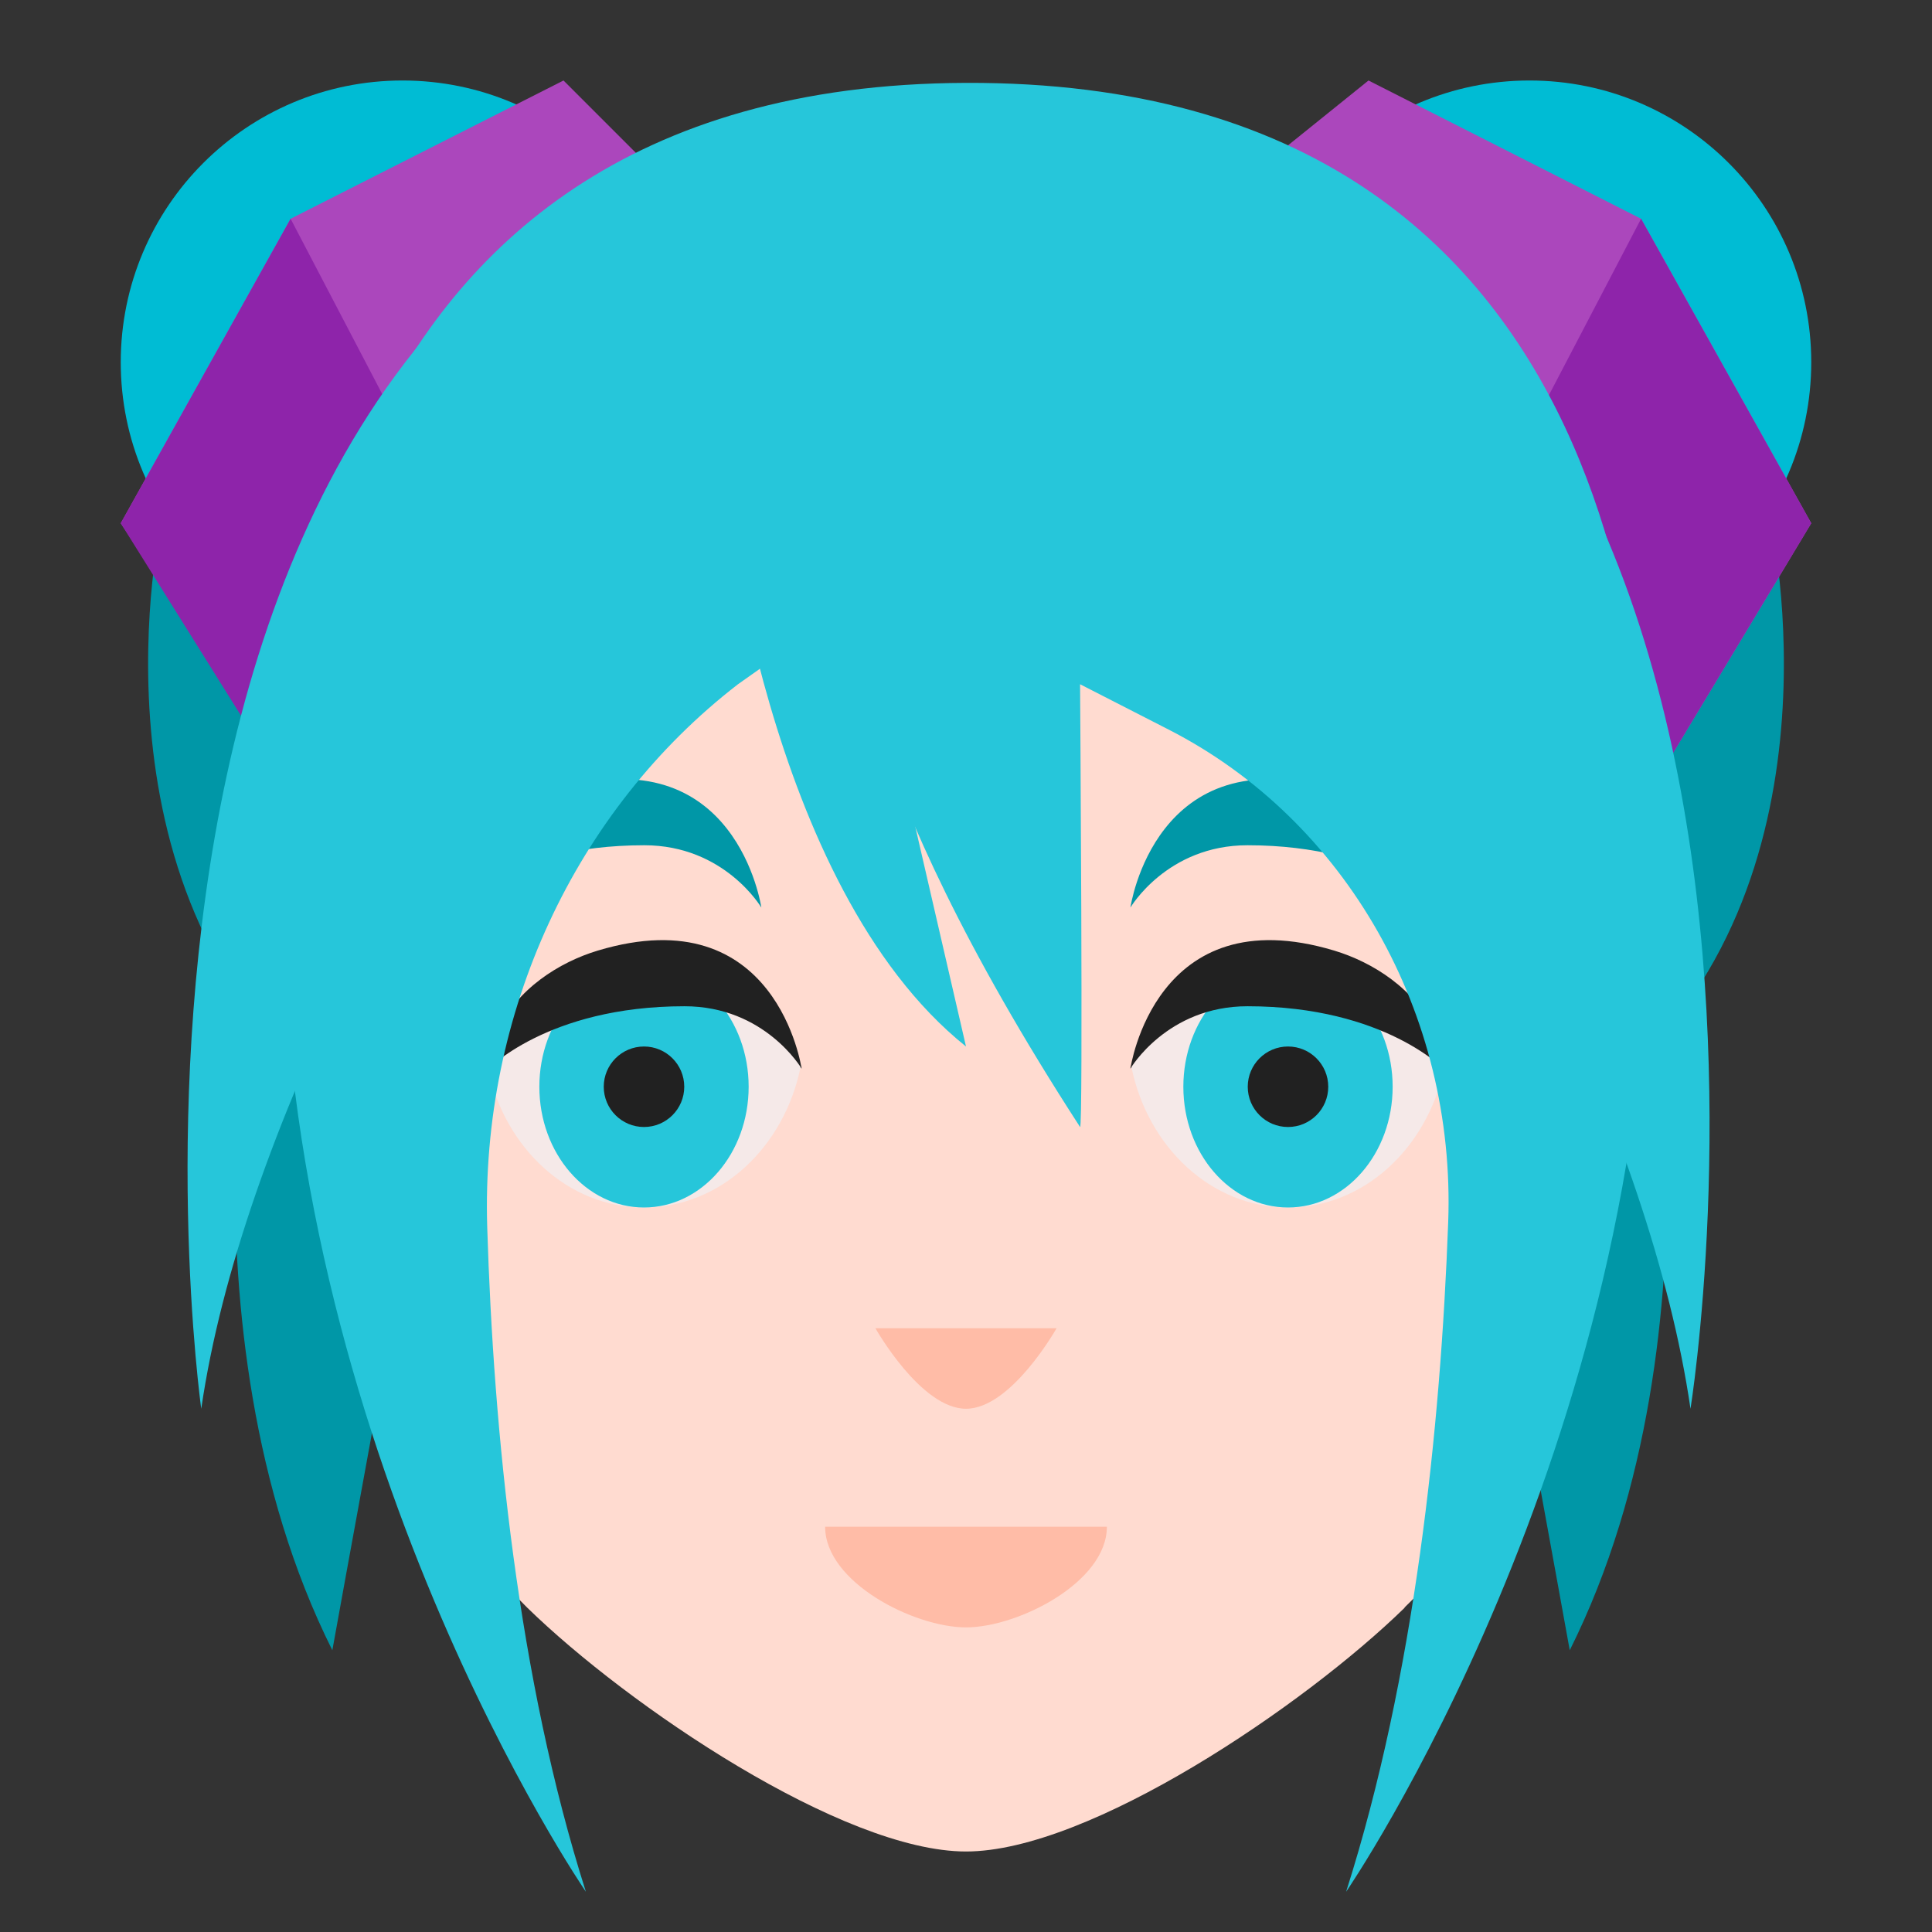 <svg xmlns="http://www.w3.org/2000/svg"  viewBox="0 0 48 48" width="48px" height="48px"><rect x="0" y="0" width="48" height="48" fill="#333333" stroke="none"/><path fill="#0097a7" d="M4,13c0,0-2,9,4,14V14L4,13z"/><path fill="#0097a7" d="M44,13c0,0,2,9-4,14V14L44,13z"/><circle cx="10" cy="9" r="7" fill="#00bcd4"/><circle cx="38" cy="9" r="7" fill="#00bcd4"/><polygon fill="#ab47bc" points="31.993,3.617 34,2 40.772,5.435 45,13 41.404,18.979"/><polygon fill="#8e24aa" points="37.244,12.187 41.404,18.979 45,13 40.772,5.435"/><polygon fill="#ab47bc" points="17,5 14,2 7.22,5.435 3,13 7,19"/><polygon fill="#8e24aa" points="10.749,12.187 8,21 3,13 7.22,5.435"/><path fill="#0097a7" d="M40.844,22.6C40.844,22.6,43,33,39,41c0,0-2.167-12-3.167-17L40.844,22.6z"/><path fill="#0097a7" d="M6.413,22.6c0,0-2.156,10.4,1.844,18.4c0,0,2.167-12,3.167-17L6.413,22.6z"/><path fill="#ffdbd0" d="M10,13l1.167,24.003c0,0.576,0.208,1.128,0.594,1.556c0.003,0.003,0.006,0.007,0.009,0.012	c0.35,0.385,1.329,1.371,1.329,1.371C15.598,42.381,20.94,46,24,46s8.402-3.619,10.901-6.059h-0.009	c0.52-0.508,0.988-0.986,1.338-1.371c0.003-0.003,0.006-0.007,0.009-0.012c0.386-0.428,0.594-0.979,0.594-1.556L38,13H10z"/><path fill="#ffbca7" d="M20.5,37.932h7l0,0c0,1.381-2.211,2.5-3.5,2.5l0,0C22.711,40.432,20.5,39.312,20.5,37.932	L20.5,37.932z"/><path fill="#ffbca7" d="M21.75,33h4.5c0,0-1.125,2-2.25,2S21.75,33,21.75,33z"/><path fill="#f5e9e8" d="M17.005,25c-3.191,0-4.687,1.37-4.881,1.562C12.55,28.532,14.118,30,16,30 c1.899,0,3.482-1.493,3.89-3.49C19.768,26.318,18.861,24.999,17.005,25z"/><path fill="#212121" d="M12.085,26.6c0,0,0.025-0.024,0.039-0.038c-0.005-0.021-0.013-0.041-0.017-0.062 C12.093,26.561,12.085,26.6,12.085,26.6z"/><path fill="#212121" d="M19.901,26.471c-0.003,0.013-0.008,0.026-0.011,0.039c0.01,0.015,0.025,0.038,0.025,0.038 S19.91,26.516,19.901,26.471z"/><ellipse cx="16" cy="27" fill="#26c6da" rx="2.6" ry="3"/><path fill="#212121" d="M12.37,25.619c-0.152,0.345-0.285,0.981-0.285,0.981s1.492-1.6,4.92-1.6	c2-0.001,2.91,1.548,2.91,1.548s-0.61-4.27-5.063-2.931C13.894,23.905,12.828,24.577,12.37,25.619z"/><path fill="#f5e9e8" d="M30.995,25c3.191,0,4.687,1.37,4.881,1.562C35.45,28.532,33.882,30,32,30 c-1.899,0-3.482-1.493-3.89-3.49C28.232,26.318,29.139,24.999,30.995,25z"/><path fill="#212121" d="M35.915,26.6c0,0-0.025-0.024-0.039-0.038c0.005-0.021,0.013-0.041,0.017-0.062 C35.907,26.561,35.915,26.6,35.915,26.6z"/><path fill="#212121" d="M28.099,26.471c0.003,0.013,0.008,0.026,0.011,0.039c-0.01,0.015-0.025,0.038-0.025,0.038 S28.09,26.516,28.099,26.471z"/><ellipse cx="32" cy="27" fill="#26c6da" rx="2.6" ry="3"/><path fill="#212121" d="M35.63,25.619c0.152,0.345,0.285,0.981,0.285,0.981s-1.492-1.6-4.92-1.6	c-2-0.001-2.91,1.548-2.91,1.548s0.61-4.27,5.063-2.931C34.106,23.905,35.172,24.577,35.63,25.619z"/><path fill="#0097a7" d="M35.63,21.619c0.152,0.345,0.285,0.981,0.285,0.981s-1.492-1.6-4.92-1.6	c-2-0.001-2.91,1.548-2.91,1.548s0.61-4.27,5.063-2.931C34.106,19.905,35.172,20.577,35.63,21.619z"/><path fill="#0097a7" d="M11.37,21.619c-0.152,0.345-0.285,0.981-0.285,0.981s1.492-1.6,4.92-1.6	c2-0.001,2.91,1.548,2.91,1.548s-0.61-4.27-5.063-2.931C12.894,19.905,11.828,20.577,11.37,21.619z"/><circle cx="16" cy="27" r="1" fill="#212121"/><circle cx="32" cy="27" r="1" fill="#212121"/><path fill="#26c6da" d="M18,12c0,0,1,10,6,14l-3-13L18,12z"/><path fill="#26c6da" d="M41,22c0-3.759,0-20-17-19.941C7.252,2.117,7,18.241,7,22c0,14,7.556,25,7.556,25	c-1.691-5.314-2.293-11.411-2.451-16.508c-0.164-5.31,2.174-10.359,6.227-13.49L21.167,15c0.03,0.063-0.167,4,5.667,13	c0.08,0.123,0-11,0-11s0.931,0.478,2.198,1.125c4.411,2.253,7.138,7.061,6.948,12.243C35.791,35.49,35.149,41.642,33.444,47	C33.444,47,41,36,41,22z"/><path fill="#26c6da" d="M42,35c0,0,5-31-17.487-32.776C24.513,2.224,40,21.309,42,35z"/><path fill="#26c6da" d="M5,35C5,35,0.64,4,23.127,2.224C23.127,2.224,7,21.309,5,35z"/></svg>